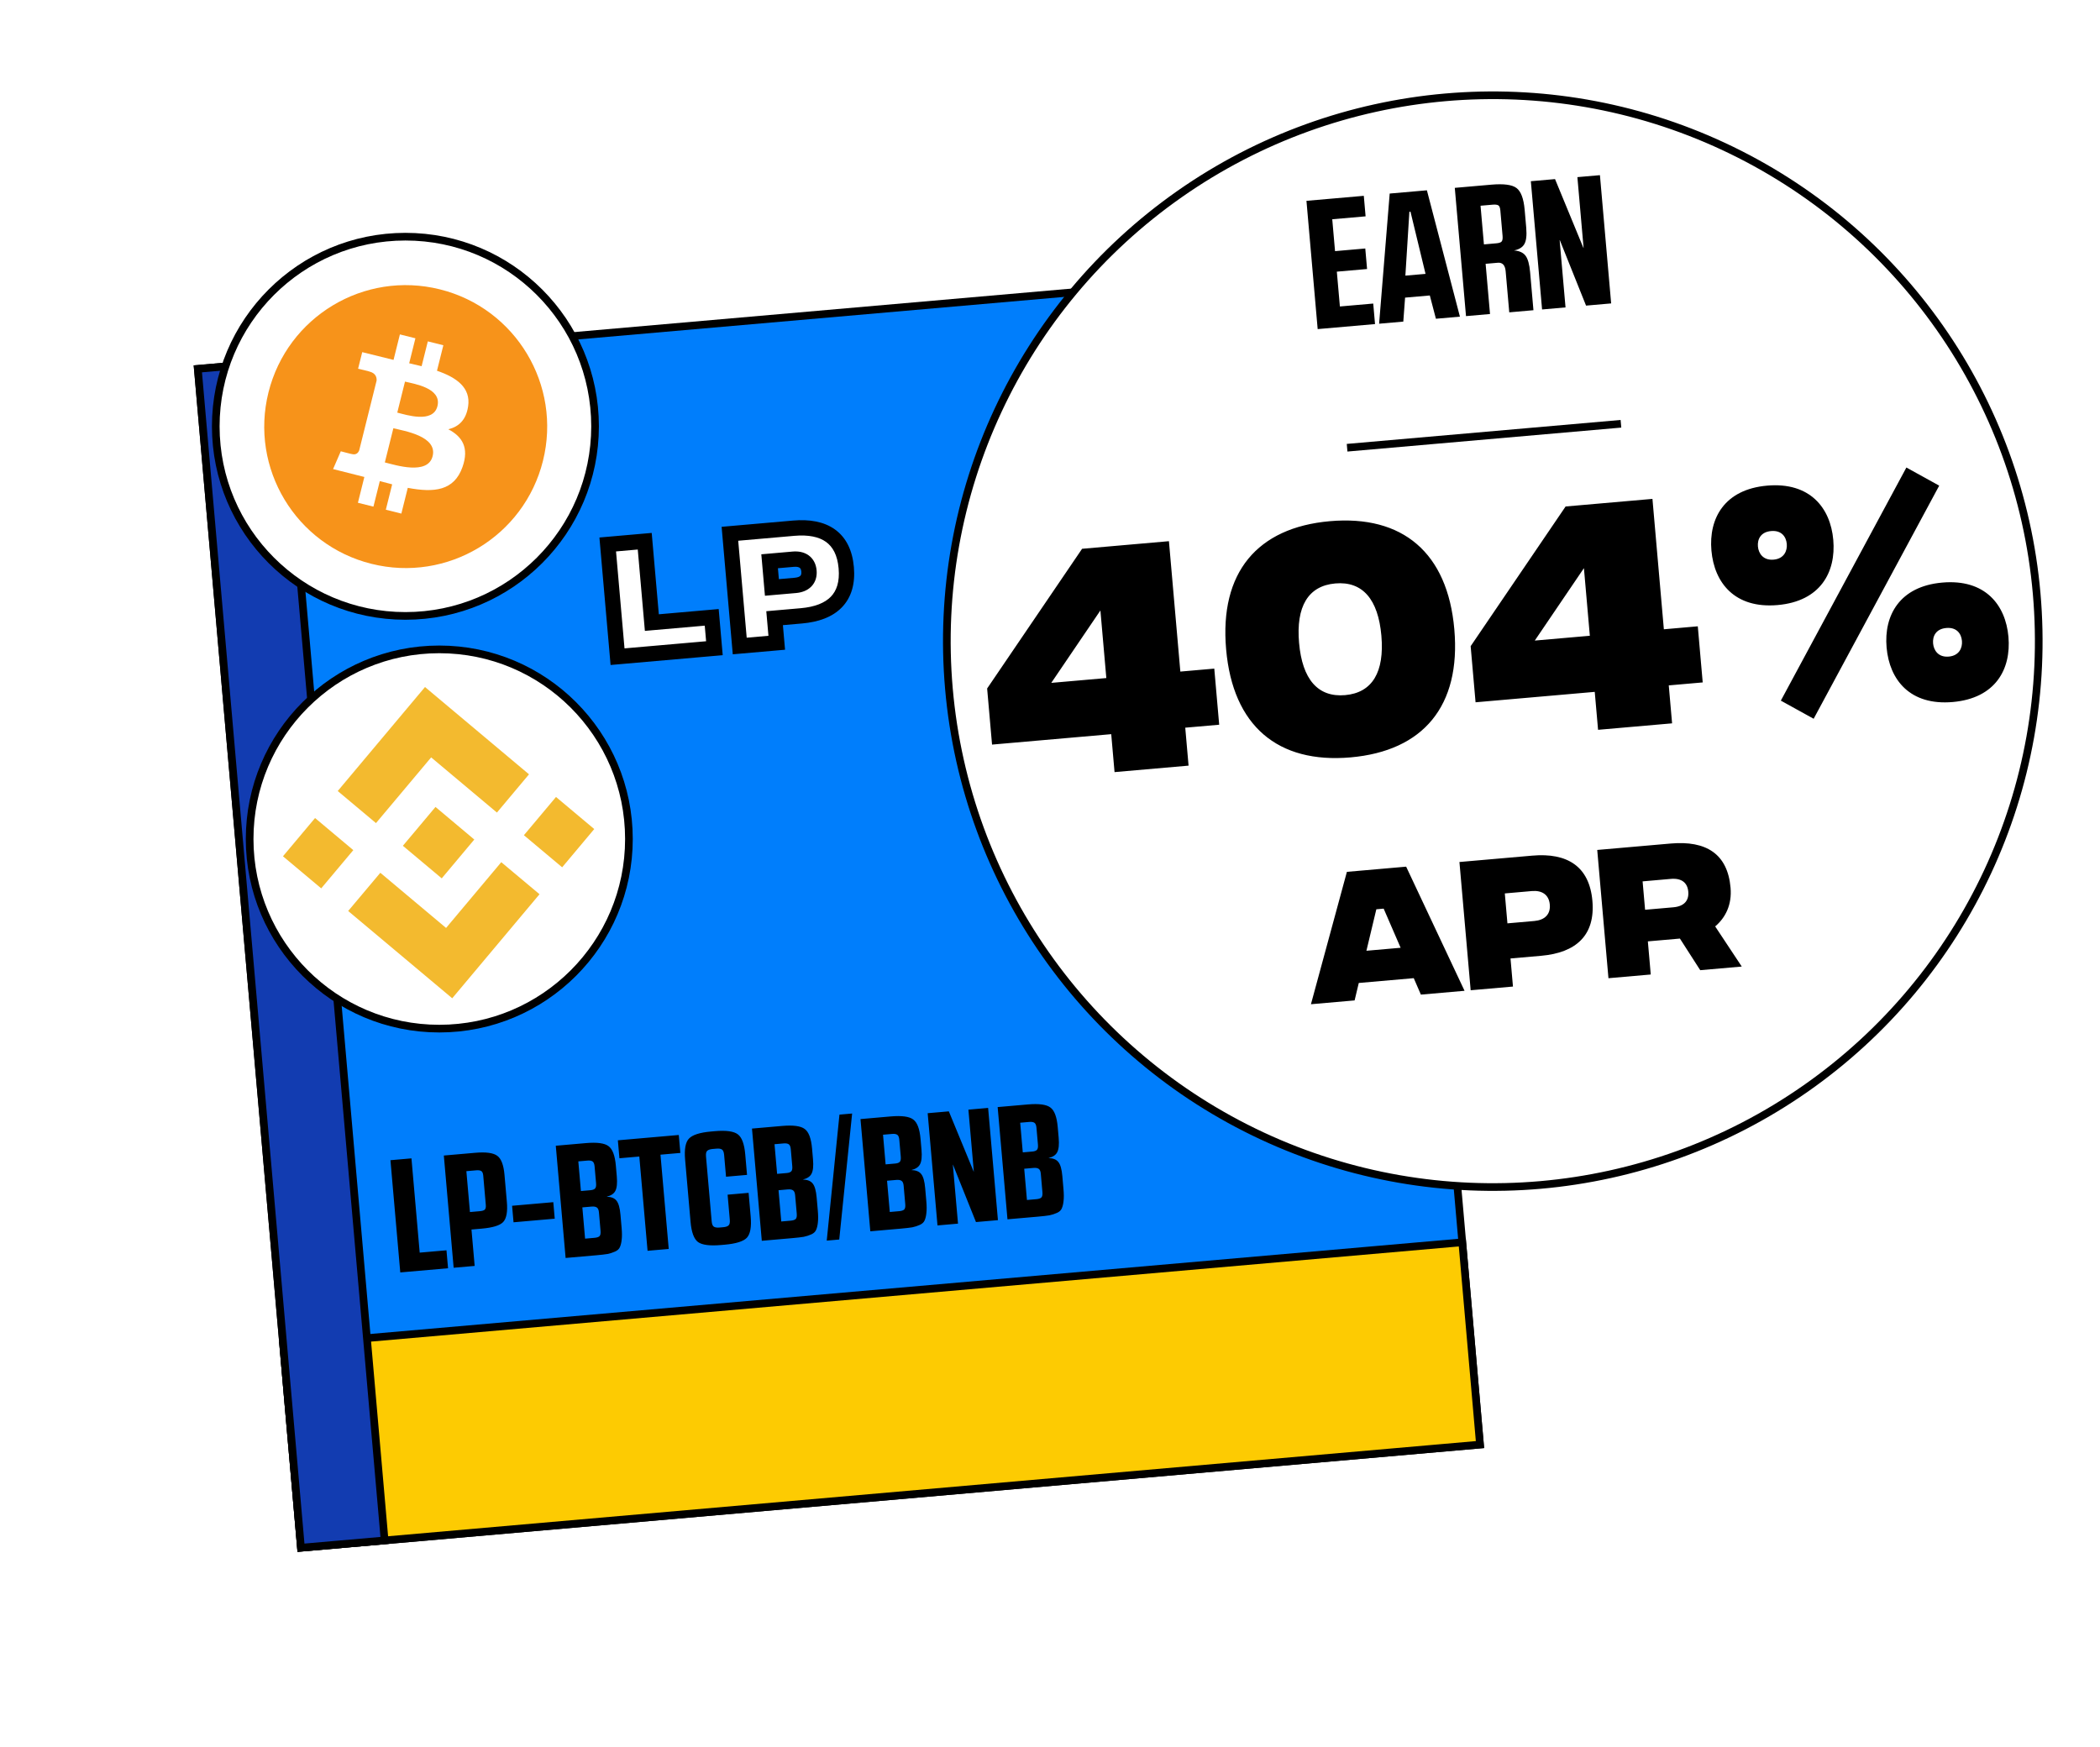 <svg width="274" height="228" viewBox="0 0 274 228" fill="none" xmlns="http://www.w3.org/2000/svg">
<g filter="url(#filter0_d)">
<rect x="0.811" y="23.131" width="154.421" height="154.421" transform="rotate(-5 0.811 23.131)" fill="#007EFC" stroke="black"/>
<rect x="11.96" y="150.567" width="154.421" height="26.497" transform="rotate(-5 11.96 150.567)" fill="#FDCB02" stroke="black"/>
<rect x="0.811" y="23.131" width="10.955" height="154.421" transform="rotate(-5 0.811 23.131)" fill="#123CB1" stroke="black"/>
</g>
<path d="M52.226 166.04L50.944 151.396L53.685 151.156L54.761 163.457L58.255 163.152L58.46 165.495L52.226 166.04ZM59.191 165.431L57.91 150.787L61.989 150.43C63.412 150.305 64.379 150.438 64.891 150.829C65.402 151.206 65.713 152.029 65.824 153.298L66.133 156.834C66.247 158.131 66.085 159.009 65.647 159.469C65.222 159.914 64.292 160.199 62.855 160.325L61.516 160.442L61.932 165.191L59.191 165.431ZM62.147 152.714L60.85 152.827L61.317 158.162L62.614 158.048C62.893 158.024 63.098 157.964 63.23 157.868C63.361 157.758 63.413 157.543 63.385 157.222L63.052 153.414C63.024 153.094 62.936 152.891 62.788 152.805C62.64 152.72 62.426 152.689 62.147 152.714ZM67.004 159.498L66.815 157.343L72.192 156.873L72.38 159.028L67.004 159.498ZM73.799 164.153L72.517 149.509L76.45 149.164C77.901 149.038 78.882 149.17 79.394 149.56C79.919 149.936 80.239 150.786 80.355 152.111L80.478 153.513C80.555 154.392 80.49 155.023 80.285 155.406C80.092 155.774 79.714 156.025 79.149 156.159C79.755 156.176 80.185 156.349 80.438 156.678C80.706 157.006 80.879 157.617 80.957 158.509L81.107 160.225C81.162 160.852 81.165 161.365 81.115 161.763C81.078 162.146 81.001 162.468 80.884 162.732C80.779 162.98 80.571 163.174 80.26 163.313C79.949 163.453 79.621 163.559 79.276 163.631C78.93 163.69 78.429 163.748 77.773 163.805L73.799 164.153ZM75.983 157.553L76.34 161.633L77.574 161.525C77.867 161.499 78.079 161.431 78.21 161.321C78.339 161.198 78.389 160.961 78.358 160.613L78.148 158.207C78.119 157.872 78.022 157.656 77.859 157.558C77.71 157.458 77.482 157.422 77.175 157.449L75.983 157.553ZM75.457 151.549L75.796 155.419L77.051 155.31C77.33 155.285 77.528 155.212 77.643 155.089C77.759 154.967 77.802 154.738 77.773 154.403L77.581 152.207C77.552 151.872 77.462 151.655 77.313 151.555C77.164 151.456 76.943 151.419 76.65 151.445L75.457 151.549ZM86.177 150.675L87.253 162.976L84.492 163.217L83.415 150.916L80.821 151.143L80.616 148.8L88.566 148.105L88.771 150.448L86.177 150.675ZM92.78 147.652L93.261 147.609C94.74 147.48 95.742 147.617 96.269 148.021C96.795 148.41 97.118 149.282 97.236 150.634L97.47 153.312L94.73 153.552L94.481 150.707C94.448 150.33 94.35 150.093 94.187 149.995C94.037 149.895 93.795 149.86 93.461 149.89L92.98 149.932C92.659 149.96 92.427 150.036 92.283 150.161C92.139 150.286 92.084 150.537 92.117 150.914L92.856 159.365C92.889 159.742 92.987 159.979 93.15 160.078C93.314 160.176 93.556 160.211 93.876 160.183L94.358 160.141C94.692 160.111 94.924 160.035 95.054 159.911C95.198 159.786 95.253 159.535 95.22 159.159L94.935 155.895L97.675 155.655L97.946 158.751C98.064 160.104 97.899 161.025 97.45 161.514C97 161.989 96.035 162.291 94.557 162.421L94.076 162.463C92.611 162.591 91.609 162.461 91.069 162.072C90.542 161.669 90.219 160.791 90.101 159.438L89.391 151.321C89.273 149.968 89.439 149.054 89.889 148.579C90.352 148.089 91.316 147.78 92.78 147.652ZM99.397 161.913L98.116 147.269L102.049 146.925C103.499 146.798 104.481 146.93 104.993 147.321C105.517 147.697 105.838 148.547 105.954 149.872L106.076 151.273C106.153 152.152 106.089 152.783 105.883 153.166C105.691 153.535 105.312 153.786 104.748 153.919C105.354 153.937 105.783 154.11 106.037 154.439C106.305 154.767 106.477 155.377 106.555 156.27L106.706 157.985C106.76 158.613 106.763 159.125 106.714 159.523C106.677 159.906 106.6 160.229 106.482 160.492C106.377 160.74 106.17 160.934 105.859 161.074C105.548 161.213 105.22 161.319 104.874 161.392C104.528 161.45 104.027 161.508 103.372 161.565L99.397 161.913ZM101.581 155.314L101.938 159.393L103.172 159.285C103.465 159.259 103.677 159.192 103.808 159.082C103.938 158.958 103.987 158.722 103.957 158.373L103.746 155.967C103.717 155.633 103.621 155.416 103.458 155.318C103.309 155.219 103.08 155.182 102.774 155.209L101.581 155.314ZM101.056 149.31L101.395 153.18L102.65 153.07C102.929 153.046 103.126 152.972 103.242 152.849C103.358 152.727 103.401 152.498 103.371 152.164L103.179 149.967C103.15 149.632 103.061 149.415 102.912 149.316C102.762 149.216 102.541 149.18 102.248 149.205L101.056 149.31ZM107.869 161.889L109.529 145.448L111.182 145.304L109.501 161.746L107.869 161.889ZM113.555 160.674L112.274 146.03L116.207 145.686C117.657 145.559 118.638 145.691 119.15 146.082C119.675 146.458 119.996 147.308 120.111 148.633L120.234 150.035C120.311 150.913 120.247 151.544 120.041 151.928C119.849 152.296 119.47 152.547 118.906 152.681C119.511 152.698 119.941 152.871 120.195 153.2C120.462 153.528 120.635 154.138 120.713 155.031L120.863 156.746C120.918 157.374 120.921 157.887 120.871 158.285C120.835 158.667 120.758 158.99 120.64 159.253C120.535 159.502 120.327 159.695 120.016 159.835C119.705 159.975 119.377 160.081 119.032 160.153C118.686 160.211 118.185 160.269 117.53 160.327L113.555 160.674ZM115.739 154.075L116.096 158.154L117.33 158.046C117.623 158.021 117.835 157.953 117.966 157.843C118.096 157.719 118.145 157.483 118.115 157.135L117.904 154.729C117.875 154.394 117.779 154.178 117.616 154.079C117.466 153.98 117.238 153.944 116.932 153.971L115.739 154.075ZM115.214 148.071L115.552 151.941L116.808 151.831C117.087 151.807 117.284 151.733 117.4 151.611C117.515 151.488 117.559 151.26 117.529 150.925L117.337 148.728C117.308 148.394 117.219 148.177 117.069 148.077C116.92 147.978 116.699 147.941 116.406 147.967L115.214 148.071ZM121.039 145.263L123.801 145.022L127.038 152.876L127.059 152.874L126.353 144.799L128.926 144.573L130.207 159.218L127.341 159.468L124.347 151.994L124.326 151.996L124.998 159.673L122.32 159.908L121.039 145.263ZM131.451 159.109L130.17 144.465L134.103 144.121C135.554 143.994 136.535 144.126 137.047 144.516C137.572 144.892 137.892 145.742 138.008 147.067L138.131 148.469C138.207 149.348 138.143 149.979 137.938 150.362C137.745 150.73 137.367 150.981 136.802 151.115C137.408 151.132 137.838 151.305 138.091 151.635C138.359 151.962 138.532 152.573 138.61 153.465L138.76 155.181C138.815 155.808 138.817 156.321 138.768 156.719C138.731 157.102 138.654 157.425 138.537 157.688C138.432 157.936 138.224 158.13 137.913 158.269C137.602 158.409 137.274 158.515 136.929 158.587C136.583 158.646 136.082 158.704 135.426 158.761L131.451 159.109ZM133.636 152.509L133.992 156.589L135.227 156.481C135.52 156.455 135.732 156.387 135.862 156.277C135.992 156.154 136.042 155.917 136.011 155.569L135.801 153.163C135.771 152.828 135.675 152.612 135.512 152.514C135.363 152.414 135.135 152.378 134.828 152.405L133.636 152.509ZM133.11 146.505L133.449 150.375L134.704 150.266C134.983 150.241 135.18 150.168 135.296 150.045C135.412 149.923 135.455 149.694 135.426 149.359L135.234 147.163C135.204 146.828 135.115 146.611 134.966 146.511C134.817 146.412 134.596 146.375 134.303 146.401L133.11 146.505Z" fill="black"/>
<path d="M80.575 85.692L93.214 84.586L92.862 80.559L85.052 81.242L84.123 70.625L79.293 71.048L80.575 85.692ZM96.518 84.297L101.347 83.874L101.067 80.667L104.571 80.36C108.545 80.012 110.761 78.027 110.416 74.087C110.071 70.147 107.545 68.576 103.553 68.925L95.237 69.653L96.518 84.297ZM100.716 76.657L100.417 73.24L103.503 72.97C104.653 72.869 105.453 73.379 105.552 74.512C105.651 75.645 104.952 76.286 103.784 76.388L100.716 76.657Z" fill="white"/>
<path d="M80.575 85.692L79.579 85.779L79.666 86.775L80.662 86.688L80.575 85.692ZM93.214 84.586L93.301 85.582L94.297 85.495L94.21 84.499L93.214 84.586ZM92.862 80.559L93.858 80.472L93.771 79.475L92.775 79.563L92.862 80.559ZM85.052 81.242L84.055 81.329L84.142 82.326L85.139 82.238L85.052 81.242ZM84.123 70.625L85.119 70.538L85.032 69.542L84.035 69.629L84.123 70.625ZM79.293 71.048L79.206 70.052L78.21 70.139L78.297 71.135L79.293 71.048ZM80.662 86.688L93.301 85.582L93.127 83.59L80.488 84.695L80.662 86.688ZM94.21 84.499L93.858 80.472L91.865 80.646L92.218 84.673L94.21 84.499ZM92.775 79.563L84.964 80.246L85.139 82.238L92.949 81.555L92.775 79.563ZM86.048 81.155L85.119 70.538L83.126 70.712L84.055 81.329L86.048 81.155ZM84.035 69.629L79.206 70.052L79.381 72.044L84.21 71.621L84.035 69.629ZM78.297 71.135L79.579 85.779L81.571 85.605L80.29 70.96L78.297 71.135ZM96.518 84.297L95.522 84.384L95.609 85.38L96.605 85.293L96.518 84.297ZM101.347 83.874L101.434 84.871L102.431 84.783L102.343 83.787L101.347 83.874ZM101.067 80.667L100.979 79.67L99.983 79.758L100.07 80.754L101.067 80.667ZM95.237 69.653L95.15 68.657L94.154 68.744L94.241 69.74L95.237 69.653ZM100.716 76.657L99.719 76.744L99.807 77.74L100.803 77.653L100.716 76.657ZM100.417 73.24L100.33 72.244L99.333 72.331L99.421 73.327L100.417 73.24ZM96.605 85.293L101.434 84.871L101.26 82.878L96.431 83.301L96.605 85.293ZM102.343 83.787L102.063 80.579L100.07 80.754L100.351 83.962L102.343 83.787ZM101.154 81.663L104.658 81.356L104.484 79.364L100.979 79.67L101.154 81.663ZM104.658 81.356C106.774 81.171 108.591 80.538 109.829 79.269C111.092 77.974 111.603 76.175 111.412 74L109.42 74.174C109.574 75.938 109.149 77.102 108.398 77.872C107.621 78.668 106.342 79.201 104.484 79.364L104.658 81.356ZM111.412 74C111.222 71.823 110.407 70.14 108.935 69.085C107.493 68.051 105.589 67.743 103.466 67.929L103.64 69.921C105.508 69.758 106.864 70.061 107.77 70.71C108.645 71.338 109.266 72.41 109.42 74.174L111.412 74ZM103.466 67.929L95.15 68.657L95.324 70.649L103.64 69.921L103.466 67.929ZM94.241 69.74L95.522 84.384L97.514 84.21L96.233 69.566L94.241 69.74ZM101.712 76.57L101.413 73.153L99.421 73.327L99.719 76.744L101.712 76.57ZM100.504 74.236L103.59 73.966L103.415 71.974L100.33 72.244L100.504 74.236ZM103.59 73.966C104.012 73.929 104.236 74.017 104.337 74.09C104.415 74.146 104.527 74.266 104.556 74.599L106.548 74.425C106.478 73.626 106.141 72.924 105.506 72.467C104.895 72.027 104.144 71.91 103.415 71.974L103.59 73.966ZM104.556 74.599C104.585 74.933 104.496 75.069 104.429 75.137C104.341 75.227 104.131 75.354 103.697 75.392L103.871 77.385C104.605 77.32 105.329 77.076 105.857 76.537C106.408 75.976 106.618 75.225 106.548 74.425L104.556 74.599ZM103.697 75.392L100.629 75.661L100.803 77.653L103.871 77.385L103.697 75.392Z" fill="black"/>
<circle cx="57.316" cy="109.482" r="24.744" fill="white" stroke="black"/>
<path d="M49.057 107.407L56.255 98.832L64.837 106.033L69.023 101.041L55.452 89.651L44.065 103.222L49.057 107.407Z" fill="#F3BA2F"/>
<path d="M41.108 106.746L36.92 111.737L41.911 115.924L46.098 110.934L41.108 106.746Z" fill="#F3BA2F"/>
<path d="M49.624 113.89L58.202 121.088L65.403 112.507L70.395 116.689L70.392 116.692L59.005 130.266L45.435 118.882L45.428 118.877L49.624 113.89Z" fill="#F3BA2F"/>
<path d="M72.545 103.997L68.357 108.987L73.348 113.175L77.535 108.184L72.545 103.997Z" fill="#F3BA2F"/>
<path d="M61.883 109.55L56.821 105.299L53.68 109.042L53.317 109.472L52.573 110.358L52.567 110.365L52.574 110.374L57.636 114.618L61.883 109.553L61.886 109.55L61.883 109.55Z" fill="#F3BA2F"/>
<circle cx="52.897" cy="55.628" r="24.744" fill="white" stroke="black"/>
<path d="M70.844 60.135C68.38 70.024 58.361 76.043 48.469 73.575C38.576 71.107 32.56 61.093 35.029 51.203C37.497 41.312 47.511 35.291 57.401 37.759C67.291 40.227 73.312 50.242 70.844 60.135Z" fill="#F7931A"/>
<path d="M61.078 53.037C61.445 50.58 59.574 49.259 57.016 48.378L57.847 45.051L55.821 44.546L55.011 47.786C54.479 47.654 53.932 47.528 53.389 47.404L54.201 44.143L52.177 43.638L51.348 46.964L47.263 45.952L46.723 48.116C46.723 48.116 48.227 48.461 48.195 48.482C49.015 48.687 49.164 49.23 49.139 49.66L46.865 58.777C46.765 59.026 46.511 59.4 45.937 59.257C45.958 59.286 44.465 58.888 44.465 58.888L43.459 61.21L47.539 62.24L46.7 65.606L48.724 66.111L49.555 62.781C50.108 62.931 50.644 63.069 51.169 63.2L50.341 66.514L52.367 67.019L53.206 63.659C56.66 64.313 59.258 64.049 60.35 60.927C61.231 58.411 60.307 56.96 58.489 56.014C59.813 55.707 60.81 54.837 61.076 53.038L61.078 53.037ZM56.447 59.528C55.82 62.043 51.586 60.684 50.212 60.342L51.324 55.883C52.697 56.225 57.101 56.904 56.448 59.527L56.447 59.528ZM57.076 53.001C56.505 55.29 52.979 54.127 51.835 53.842L52.842 49.796C53.987 50.082 57.67 50.614 57.075 53.001" fill="white"/>
<circle cx="194.774" cy="83.666" r="71.233" transform="rotate(-5 194.774 83.666)" fill="white" stroke="black"/>
<path d="M174.425 35.449L174.823 39.992L179.174 39.611L179.408 42.289L171.925 42.944L170.461 26.207L177.944 25.553L178.178 28.231L173.827 28.611L174.191 32.771L178.136 32.426L178.37 35.104L174.425 35.449ZM186.176 24.833L190.485 41.32L187.353 41.594L186.557 38.556L183.33 38.838L183.097 41.966L179.941 42.242L181.322 25.257L186.176 24.833ZM183.891 27.634L183.368 35.968L185.998 35.738L184.035 27.622L183.891 27.634ZM191.279 41.25L189.815 24.514L194.573 24.098C196.199 23.956 197.296 24.101 197.863 24.533C198.447 24.964 198.803 25.912 198.932 27.379L199.137 29.722C199.226 30.742 199.136 31.464 198.868 31.889C198.615 32.297 198.172 32.56 197.54 32.68C198.235 32.732 198.737 32.961 199.046 33.367C199.355 33.774 199.554 34.495 199.645 35.531L200.078 40.48L196.922 40.757L196.453 35.401C196.384 34.604 196.038 34.233 195.416 34.287L193.838 34.425L194.411 40.976L191.279 41.25ZM193.175 26.846L193.617 31.891L195.242 31.749C195.561 31.721 195.78 31.654 195.899 31.547C196.033 31.423 196.083 31.169 196.05 30.787L195.759 27.463C195.727 27.097 195.635 26.872 195.483 26.789C195.331 26.706 195.088 26.679 194.753 26.708L193.175 26.846ZM199.739 23.646L202.895 23.37L206.596 32.346L206.62 32.343L205.812 23.115L208.753 22.857L210.217 39.593L206.942 39.88L203.52 31.338L203.496 31.34L204.264 40.114L201.204 40.382L199.739 23.646Z" fill="black"/>
<line x1="175.764" y1="58.425" x2="211.494" y2="55.299" stroke="black"/>
<path d="M154.007 87.635L152.518 70.62L141.186 71.612L128.798 89.841L129.439 97.163L144.989 95.802L145.422 100.753L155.08 99.908L154.647 94.957L159.075 94.57L158.435 87.248L154.007 87.635ZM137.166 89.109L143.577 79.659L144.349 88.48L137.166 89.109ZM176.215 98.832C185.699 98.002 190.631 92.125 189.755 82.118C188.88 72.112 183.002 67.18 173.519 68.01C164.035 68.84 159.103 74.717 159.979 84.724C160.854 94.73 166.732 99.662 176.215 98.832ZM175.505 90.708C171.948 91.019 169.912 88.633 169.498 83.891C169.083 79.149 170.673 76.445 174.229 76.134C177.786 75.823 179.822 78.209 180.237 82.951C180.651 87.693 179.061 90.397 175.505 90.708ZM217.094 82.116L215.605 65.101L204.274 66.092L191.885 84.321L192.526 91.643L208.076 90.283L208.51 95.234L218.168 94.389L217.734 89.438L222.163 89.05L221.522 81.728L217.094 82.116ZM200.253 83.589L206.664 74.139L207.436 82.961L200.253 83.589ZM236.639 93.792L253.02 63.373L248.738 61.007L232.357 91.426L236.639 93.792ZM231.933 78.955C237.512 78.467 239.569 74.668 239.199 70.45C238.833 66.266 236.148 62.882 230.57 63.37C224.991 63.858 222.934 67.657 223.3 71.841C223.669 76.059 226.354 79.443 231.933 78.955ZM231.415 73.028C230.055 73.147 229.446 72.216 229.367 71.31C229.285 70.368 229.728 69.416 231.088 69.297C232.448 69.178 233.05 70.039 233.133 70.98C233.212 71.887 232.774 72.909 231.415 73.028ZM254.788 91.607C260.366 91.118 262.423 87.32 262.054 83.101C261.688 78.917 259.003 75.533 253.424 76.021C247.845 76.509 245.789 80.308 246.155 84.492C246.524 88.711 249.209 92.095 254.788 91.607ZM254.269 85.679C252.909 85.798 252.301 84.868 252.222 83.961C252.139 83.02 252.583 82.067 253.943 81.948C255.303 81.829 255.905 82.69 255.987 83.632C256.067 84.538 255.629 85.56 254.269 85.679Z" fill="black"/>
<path d="M185.391 129.788L191.089 129.29L183.469 113.092L175.738 113.769L171.046 131.043L176.744 130.545L177.288 128.269L184.461 127.641L185.391 129.788ZM178.285 124.066L179.579 118.653L180.535 118.569L182.748 123.675L178.285 124.066ZM191.887 129.22L197.406 128.737L197.085 125.071L201.09 124.721C205.632 124.323 208.164 122.054 207.77 117.551C207.376 113.049 204.489 111.253 199.926 111.653L190.422 112.484L191.887 129.22ZM196.684 120.489L196.342 116.584L199.869 116.275C201.184 116.16 202.098 116.743 202.211 118.038C202.325 119.333 201.525 120.065 200.191 120.182L196.684 120.489ZM227.258 126.126L223.789 120.888C225.116 119.768 225.993 118.085 225.796 115.834C225.411 111.431 222.626 109.667 217.984 110.073L208.401 110.911L209.865 127.647L215.384 127.164L215.006 122.841L219.19 122.475L221.839 126.6L227.258 126.126ZM214.321 115.011L218.006 114.688C219.401 114.566 220.178 115.181 220.28 116.356C220.383 117.532 219.725 118.272 218.331 118.394L214.645 118.717L214.321 115.011Z" fill="black"/>
<defs>
<filter id="filter0_d" x="0.269" y="9.13" width="218.375" height="218.375" filterUnits="userSpaceOnUse" color-interpolation-filters="sRGB">
<feFlood flood-opacity="0" result="BackgroundImageFix"/>
<feColorMatrix in="SourceAlpha" type="matrix" values="0 0 0 0 0 0 0 0 0 0 0 0 0 0 0 0 0 0 127 0"/>
<feOffset dx="25" dy="25"/>
<feGaussianBlur stdDeviation="12.5"/>
<feColorMatrix type="matrix" values="0 0 0 0 0 0 0 0 0 0 0 0 0 0 0 0 0 0 0.25 0"/>
<feBlend mode="normal" in2="BackgroundImageFix" result="effect1_dropShadow"/>
<feBlend mode="normal" in="SourceGraphic" in2="effect1_dropShadow" result="shape"/>
</filter>
</defs>
</svg>
